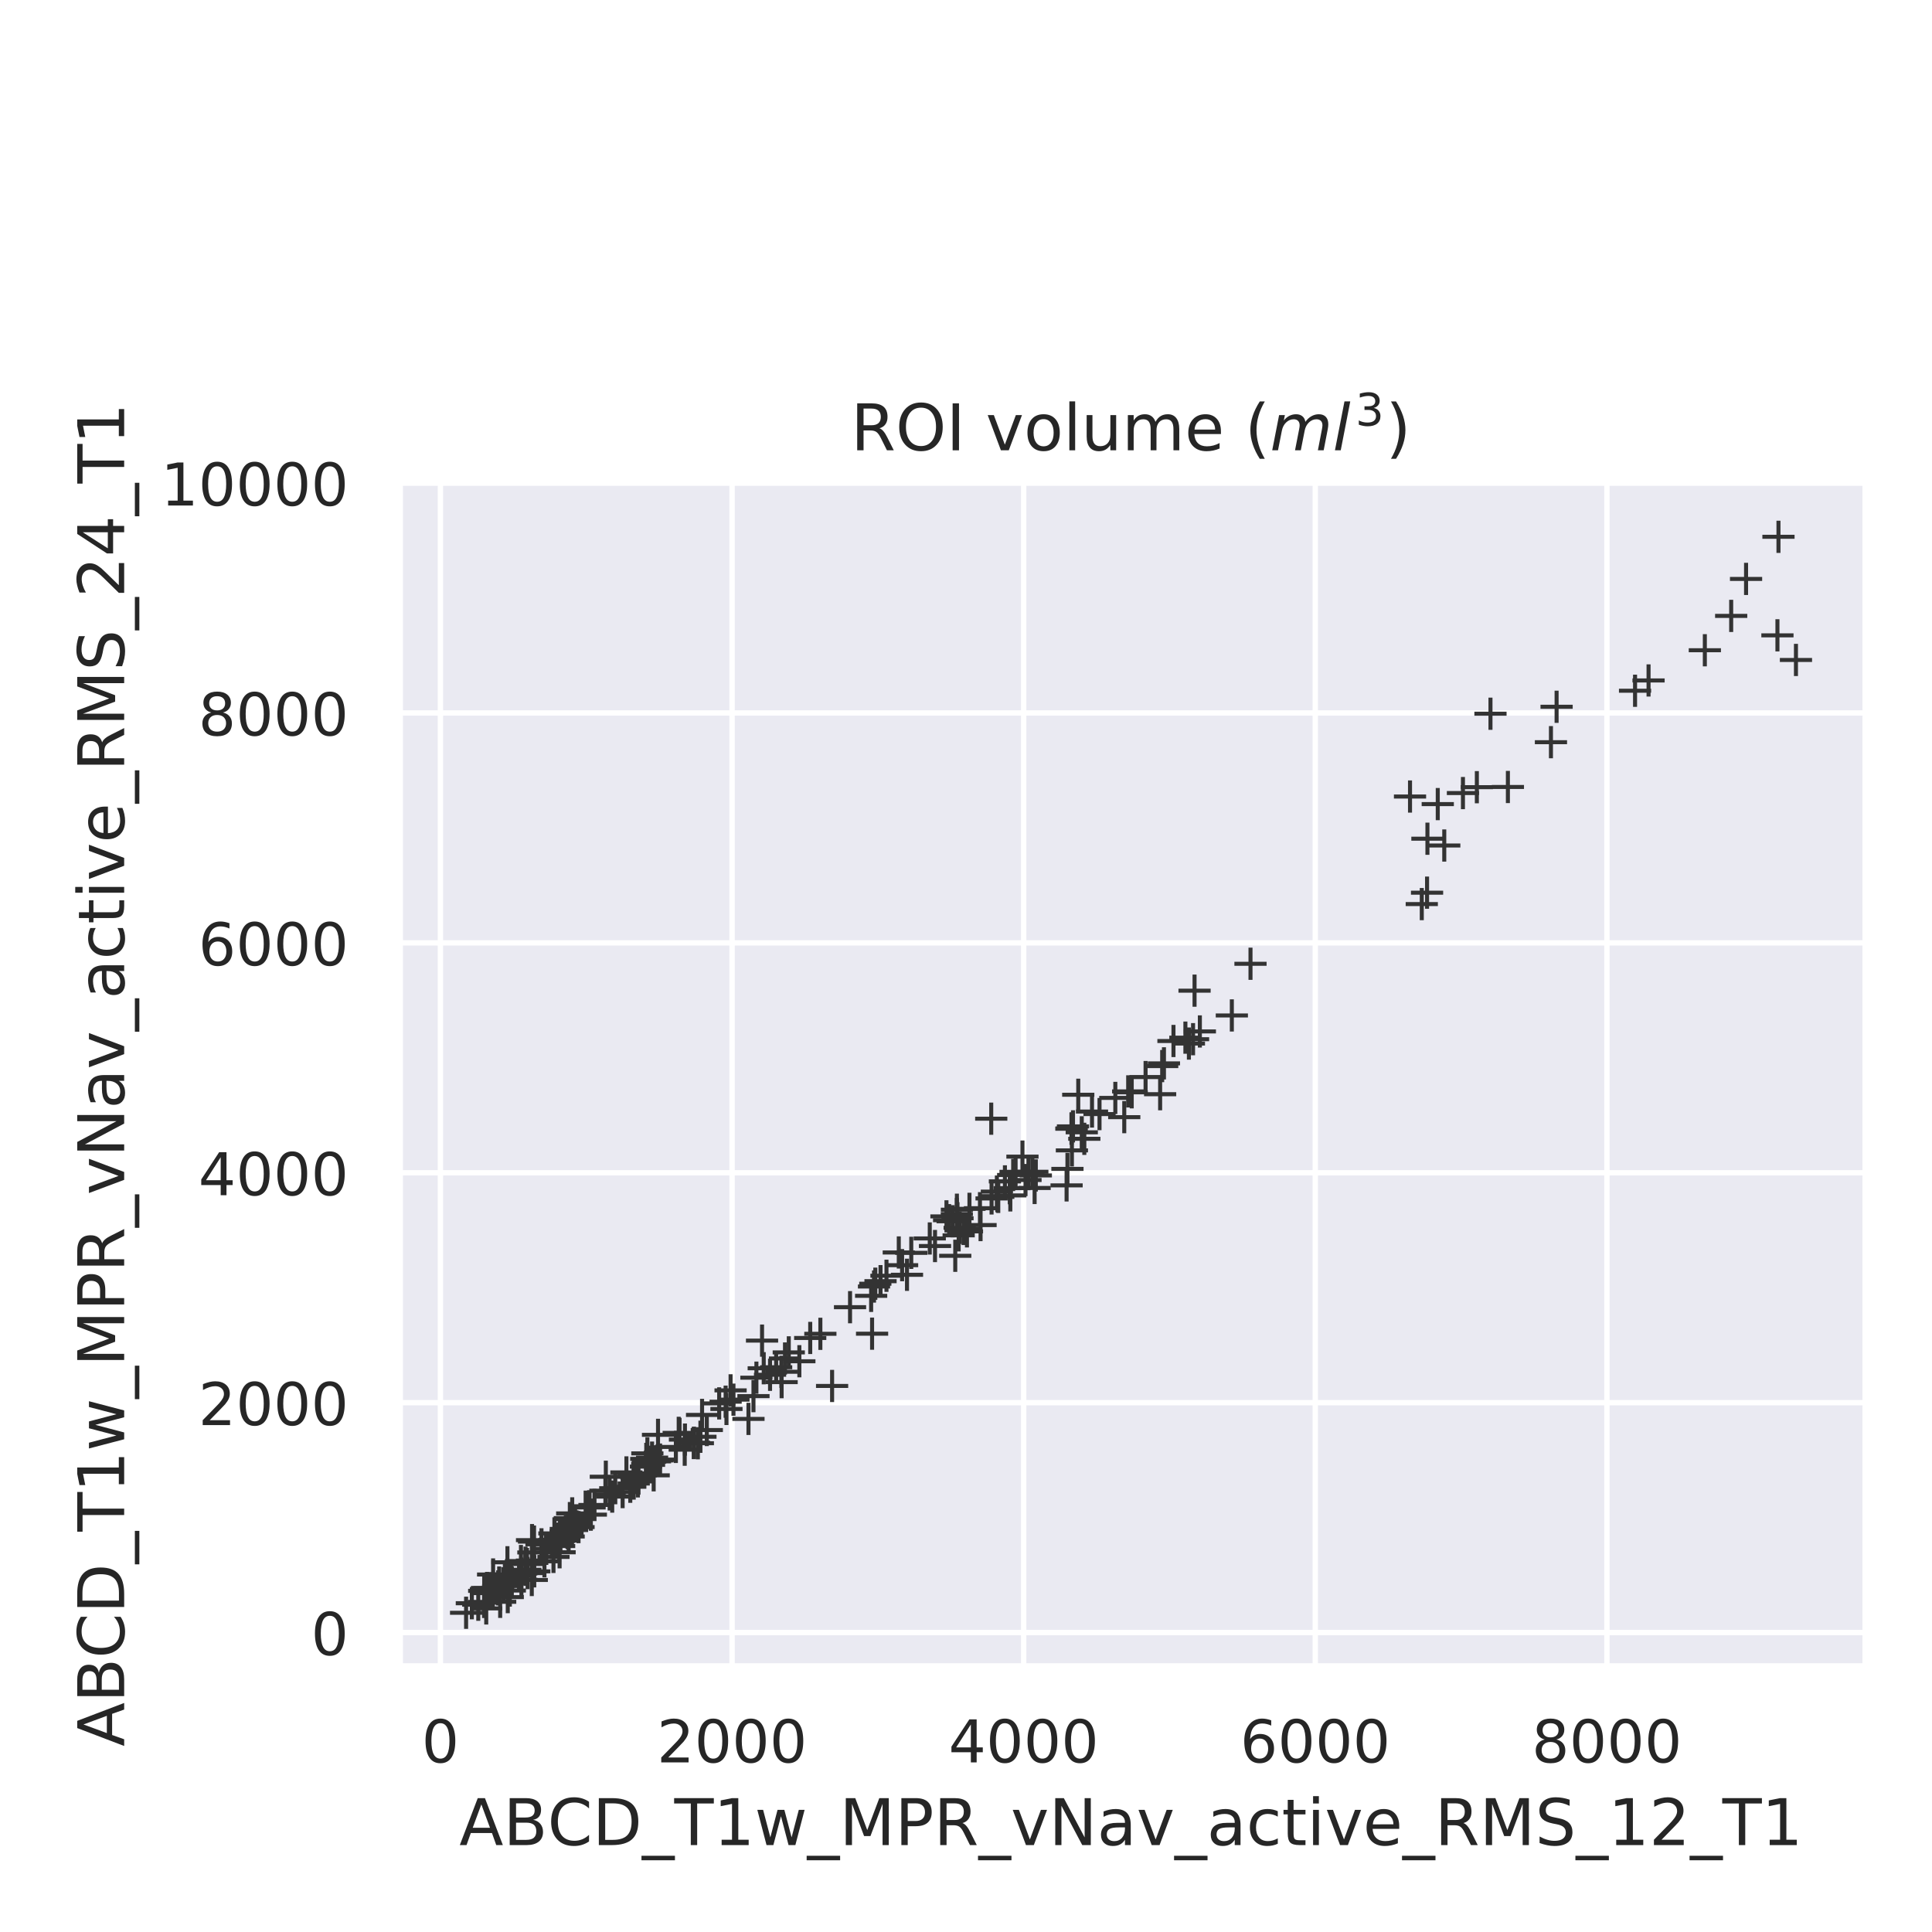 <?xml version="1.0" encoding="utf-8" standalone="no"?>
<!DOCTYPE svg PUBLIC "-//W3C//DTD SVG 1.1//EN"
  "http://www.w3.org/Graphics/SVG/1.1/DTD/svg11.dtd">
<!-- Created with matplotlib (https://matplotlib.org/) -->
<svg height="360pt" version="1.1" viewBox="0 0 360 360" width="360pt" xmlns="http://www.w3.org/2000/svg" xmlns:xlink="http://www.w3.org/1999/xlink">
 <defs>
  <style type="text/css">
*{stroke-linecap:butt;stroke-linejoin:round;}
  </style>
 </defs>
 <g id="figure_1">
  <g id="patch_1">
   <path d="M 0 360 
L 360 360 
L 360 0 
L 0 0 
z
" style="fill:#ffffff;"/>
  </g>
  <g id="axes_1">
   <g id="patch_2">
    <path d="M 74.46 310.54 
L 347.04 310.54 
L 347.04 90 
L 74.46 90 
z
" style="fill:#eaeaf2;"/>
   </g>
   <g id="matplotlib.axis_1">
    <g id="xtick_1">
     <g id="line2d_1">
      <path clip-path="url(#p8a9726f092)" d="M 82.069 310.54 
L 82.069 90 
" style="fill:none;stroke:#ffffff;stroke-linecap:round;"/>
     </g>
     <g id="text_1">
      <!-- 0 -->
      <defs>
       <path d="M 31.781 66.406 
Q 24.172 66.406 20.328 58.906 
Q 16.5 51.422 16.5 36.375 
Q 16.5 21.391 20.328 13.891 
Q 24.172 6.391 31.781 6.391 
Q 39.453 6.391 43.281 13.891 
Q 47.125 21.391 47.125 36.375 
Q 47.125 51.422 43.281 58.906 
Q 39.453 66.406 31.781 66.406 
z
M 31.781 74.219 
Q 44.047 74.219 50.516 64.516 
Q 56.984 54.828 56.984 36.375 
Q 56.984 17.969 50.516 8.266 
Q 44.047 -1.422 31.781 -1.422 
Q 19.531 -1.422 13.062 8.266 
Q 6.594 17.969 6.594 36.375 
Q 6.594 54.828 13.062 64.516 
Q 19.531 74.219 31.781 74.219 
z
" id="DejaVuSans-48"/>
      </defs>
      <g style="fill:#262626;" transform="translate(78.569 328.398)scale(0.11 -0.11)">
       <use xlink:href="#DejaVuSans-48"/>
      </g>
     </g>
    </g>
    <g id="xtick_2">
     <g id="line2d_2">
      <path clip-path="url(#p8a9726f092)" d="M 136.407 310.54 
L 136.407 90 
" style="fill:none;stroke:#ffffff;stroke-linecap:round;"/>
     </g>
     <g id="text_2">
      <!-- 2000 -->
      <defs>
       <path d="M 19.188 8.297 
L 53.609 8.297 
L 53.609 0 
L 7.328 0 
L 7.328 8.297 
Q 12.938 14.109 22.625 23.891 
Q 32.328 33.688 34.812 36.531 
Q 39.547 41.844 41.422 45.531 
Q 43.312 49.219 43.312 52.781 
Q 43.312 58.594 39.234 62.25 
Q 35.156 65.922 28.609 65.922 
Q 23.969 65.922 18.812 64.312 
Q 13.672 62.703 7.812 59.422 
L 7.812 69.391 
Q 13.766 71.781 18.938 73 
Q 24.125 74.219 28.422 74.219 
Q 39.75 74.219 46.484 68.547 
Q 53.219 62.891 53.219 53.422 
Q 53.219 48.922 51.531 44.891 
Q 49.859 40.875 45.406 35.406 
Q 44.188 33.984 37.641 27.219 
Q 31.109 20.453 19.188 8.297 
z
" id="DejaVuSans-50"/>
      </defs>
      <g style="fill:#262626;" transform="translate(122.409 328.398)scale(0.11 -0.11)">
       <use xlink:href="#DejaVuSans-50"/>
       <use x="63.623" xlink:href="#DejaVuSans-48"/>
       <use x="127.246" xlink:href="#DejaVuSans-48"/>
       <use x="190.869" xlink:href="#DejaVuSans-48"/>
      </g>
     </g>
    </g>
    <g id="xtick_3">
     <g id="line2d_3">
      <path clip-path="url(#p8a9726f092)" d="M 190.745 310.54 
L 190.745 90 
" style="fill:none;stroke:#ffffff;stroke-linecap:round;"/>
     </g>
     <g id="text_3">
      <!-- 4000 -->
      <defs>
       <path d="M 37.797 64.312 
L 12.891 25.391 
L 37.797 25.391 
z
M 35.203 72.906 
L 47.609 72.906 
L 47.609 25.391 
L 58.016 25.391 
L 58.016 17.188 
L 47.609 17.188 
L 47.609 0 
L 37.797 0 
L 37.797 17.188 
L 4.891 17.188 
L 4.891 26.703 
z
" id="DejaVuSans-52"/>
      </defs>
      <g style="fill:#262626;" transform="translate(176.748 328.398)scale(0.11 -0.11)">
       <use xlink:href="#DejaVuSans-52"/>
       <use x="63.623" xlink:href="#DejaVuSans-48"/>
       <use x="127.246" xlink:href="#DejaVuSans-48"/>
       <use x="190.869" xlink:href="#DejaVuSans-48"/>
      </g>
     </g>
    </g>
    <g id="xtick_4">
     <g id="line2d_4">
      <path clip-path="url(#p8a9726f092)" d="M 245.084 310.54 
L 245.084 90 
" style="fill:none;stroke:#ffffff;stroke-linecap:round;"/>
     </g>
     <g id="text_4">
      <!-- 6000 -->
      <defs>
       <path d="M 33.016 40.375 
Q 26.375 40.375 22.484 35.828 
Q 18.609 31.297 18.609 23.391 
Q 18.609 15.531 22.484 10.953 
Q 26.375 6.391 33.016 6.391 
Q 39.656 6.391 43.531 10.953 
Q 47.406 15.531 47.406 23.391 
Q 47.406 31.297 43.531 35.828 
Q 39.656 40.375 33.016 40.375 
z
M 52.594 71.297 
L 52.594 62.312 
Q 48.875 64.062 45.094 64.984 
Q 41.312 65.922 37.594 65.922 
Q 27.828 65.922 22.672 59.328 
Q 17.531 52.734 16.797 39.406 
Q 19.672 43.656 24.016 45.922 
Q 28.375 48.188 33.594 48.188 
Q 44.578 48.188 50.953 41.516 
Q 57.328 34.859 57.328 23.391 
Q 57.328 12.156 50.688 5.359 
Q 44.047 -1.422 33.016 -1.422 
Q 20.359 -1.422 13.672 8.266 
Q 6.984 17.969 6.984 36.375 
Q 6.984 53.656 15.188 63.938 
Q 23.391 74.219 37.203 74.219 
Q 40.922 74.219 44.703 73.484 
Q 48.484 72.75 52.594 71.297 
z
" id="DejaVuSans-54"/>
      </defs>
      <g style="fill:#262626;" transform="translate(231.086 328.398)scale(0.11 -0.11)">
       <use xlink:href="#DejaVuSans-54"/>
       <use x="63.623" xlink:href="#DejaVuSans-48"/>
       <use x="127.246" xlink:href="#DejaVuSans-48"/>
       <use x="190.869" xlink:href="#DejaVuSans-48"/>
      </g>
     </g>
    </g>
    <g id="xtick_5">
     <g id="line2d_5">
      <path clip-path="url(#p8a9726f092)" d="M 299.422 310.54 
L 299.422 90 
" style="fill:none;stroke:#ffffff;stroke-linecap:round;"/>
     </g>
     <g id="text_5">
      <!-- 8000 -->
      <defs>
       <path d="M 31.781 34.625 
Q 24.75 34.625 20.719 30.859 
Q 16.703 27.094 16.703 20.516 
Q 16.703 13.922 20.719 10.156 
Q 24.75 6.391 31.781 6.391 
Q 38.812 6.391 42.859 10.172 
Q 46.922 13.969 46.922 20.516 
Q 46.922 27.094 42.891 30.859 
Q 38.875 34.625 31.781 34.625 
z
M 21.922 38.812 
Q 15.578 40.375 12.031 44.719 
Q 8.5 49.078 8.5 55.328 
Q 8.5 64.062 14.719 69.141 
Q 20.953 74.219 31.781 74.219 
Q 42.672 74.219 48.875 69.141 
Q 55.078 64.062 55.078 55.328 
Q 55.078 49.078 51.531 44.719 
Q 48 40.375 41.703 38.812 
Q 48.828 37.156 52.797 32.312 
Q 56.781 27.484 56.781 20.516 
Q 56.781 9.906 50.312 4.234 
Q 43.844 -1.422 31.781 -1.422 
Q 19.734 -1.422 13.25 4.234 
Q 6.781 9.906 6.781 20.516 
Q 6.781 27.484 10.781 32.312 
Q 14.797 37.156 21.922 38.812 
z
M 18.312 54.391 
Q 18.312 48.734 21.844 45.562 
Q 25.391 42.391 31.781 42.391 
Q 38.141 42.391 41.719 45.562 
Q 45.312 48.734 45.312 54.391 
Q 45.312 60.062 41.719 63.234 
Q 38.141 66.406 31.781 66.406 
Q 25.391 66.406 21.844 63.234 
Q 18.312 60.062 18.312 54.391 
z
" id="DejaVuSans-56"/>
      </defs>
      <g style="fill:#262626;" transform="translate(285.425 328.398)scale(0.11 -0.11)">
       <use xlink:href="#DejaVuSans-56"/>
       <use x="63.623" xlink:href="#DejaVuSans-48"/>
       <use x="127.246" xlink:href="#DejaVuSans-48"/>
       <use x="190.869" xlink:href="#DejaVuSans-48"/>
      </g>
     </g>
    </g>
    <g id="text_6">
     <!-- ABCD_T1w_MPR_vNav_active_RMS_12_T1 -->
     <defs>
      <path d="M 34.188 63.188 
L 20.797 26.906 
L 47.609 26.906 
z
M 28.609 72.906 
L 39.797 72.906 
L 67.578 0 
L 57.328 0 
L 50.688 18.703 
L 17.828 18.703 
L 11.188 0 
L 0.781 0 
z
" id="DejaVuSans-65"/>
      <path d="M 19.672 34.812 
L 19.672 8.109 
L 35.5 8.109 
Q 43.453 8.109 47.281 11.406 
Q 51.125 14.703 51.125 21.484 
Q 51.125 28.328 47.281 31.562 
Q 43.453 34.812 35.5 34.812 
z
M 19.672 64.797 
L 19.672 42.828 
L 34.281 42.828 
Q 41.5 42.828 45.031 45.531 
Q 48.578 48.25 48.578 53.812 
Q 48.578 59.328 45.031 62.062 
Q 41.5 64.797 34.281 64.797 
z
M 9.812 72.906 
L 35.016 72.906 
Q 46.297 72.906 52.391 68.219 
Q 58.5 63.531 58.5 54.891 
Q 58.5 48.188 55.375 44.234 
Q 52.25 40.281 46.188 39.312 
Q 53.469 37.75 57.5 32.781 
Q 61.531 27.828 61.531 20.406 
Q 61.531 10.641 54.891 5.312 
Q 48.25 0 35.984 0 
L 9.812 0 
z
" id="DejaVuSans-66"/>
      <path d="M 64.406 67.281 
L 64.406 56.891 
Q 59.422 61.531 53.781 63.812 
Q 48.141 66.109 41.797 66.109 
Q 29.297 66.109 22.656 58.469 
Q 16.016 50.828 16.016 36.375 
Q 16.016 21.969 22.656 14.328 
Q 29.297 6.688 41.797 6.688 
Q 48.141 6.688 53.781 8.984 
Q 59.422 11.281 64.406 15.922 
L 64.406 5.609 
Q 59.234 2.094 53.438 0.328 
Q 47.656 -1.422 41.219 -1.422 
Q 24.656 -1.422 15.125 8.703 
Q 5.609 18.844 5.609 36.375 
Q 5.609 53.953 15.125 64.078 
Q 24.656 74.219 41.219 74.219 
Q 47.75 74.219 53.531 72.484 
Q 59.328 70.75 64.406 67.281 
z
" id="DejaVuSans-67"/>
      <path d="M 19.672 64.797 
L 19.672 8.109 
L 31.594 8.109 
Q 46.688 8.109 53.688 14.938 
Q 60.688 21.781 60.688 36.531 
Q 60.688 51.172 53.688 57.984 
Q 46.688 64.797 31.594 64.797 
z
M 9.812 72.906 
L 30.078 72.906 
Q 51.266 72.906 61.172 64.094 
Q 71.094 55.281 71.094 36.531 
Q 71.094 17.672 61.125 8.828 
Q 51.172 0 30.078 0 
L 9.812 0 
z
" id="DejaVuSans-68"/>
      <path d="M 50.984 -16.609 
L 50.984 -23.578 
L -0.984 -23.578 
L -0.984 -16.609 
z
" id="DejaVuSans-95"/>
      <path d="M -0.297 72.906 
L 61.375 72.906 
L 61.375 64.594 
L 35.5 64.594 
L 35.5 0 
L 25.594 0 
L 25.594 64.594 
L -0.297 64.594 
z
" id="DejaVuSans-84"/>
      <path d="M 12.406 8.297 
L 28.516 8.297 
L 28.516 63.922 
L 10.984 60.406 
L 10.984 69.391 
L 28.422 72.906 
L 38.281 72.906 
L 38.281 8.297 
L 54.391 8.297 
L 54.391 0 
L 12.406 0 
z
" id="DejaVuSans-49"/>
      <path d="M 4.203 54.688 
L 13.188 54.688 
L 24.422 12.016 
L 35.594 54.688 
L 46.188 54.688 
L 57.422 12.016 
L 68.609 54.688 
L 77.594 54.688 
L 63.281 0 
L 52.688 0 
L 40.922 44.828 
L 29.109 0 
L 18.5 0 
z
" id="DejaVuSans-119"/>
      <path d="M 9.812 72.906 
L 24.516 72.906 
L 43.109 23.297 
L 61.812 72.906 
L 76.516 72.906 
L 76.516 0 
L 66.891 0 
L 66.891 64.016 
L 48.094 14.016 
L 38.188 14.016 
L 19.391 64.016 
L 19.391 0 
L 9.812 0 
z
" id="DejaVuSans-77"/>
      <path d="M 19.672 64.797 
L 19.672 37.406 
L 32.078 37.406 
Q 38.969 37.406 42.719 40.969 
Q 46.484 44.531 46.484 51.125 
Q 46.484 57.672 42.719 61.234 
Q 38.969 64.797 32.078 64.797 
z
M 9.812 72.906 
L 32.078 72.906 
Q 44.344 72.906 50.609 67.359 
Q 56.891 61.812 56.891 51.125 
Q 56.891 40.328 50.609 34.812 
Q 44.344 29.297 32.078 29.297 
L 19.672 29.297 
L 19.672 0 
L 9.812 0 
z
" id="DejaVuSans-80"/>
      <path d="M 44.391 34.188 
Q 47.562 33.109 50.562 29.594 
Q 53.562 26.078 56.594 19.922 
L 66.609 0 
L 56 0 
L 46.688 18.703 
Q 43.062 26.031 39.672 28.422 
Q 36.281 30.812 30.422 30.812 
L 19.672 30.812 
L 19.672 0 
L 9.812 0 
L 9.812 72.906 
L 32.078 72.906 
Q 44.578 72.906 50.734 67.672 
Q 56.891 62.453 56.891 51.906 
Q 56.891 45.016 53.688 40.469 
Q 50.484 35.938 44.391 34.188 
z
M 19.672 64.797 
L 19.672 38.922 
L 32.078 38.922 
Q 39.203 38.922 42.844 42.219 
Q 46.484 45.516 46.484 51.906 
Q 46.484 58.297 42.844 61.547 
Q 39.203 64.797 32.078 64.797 
z
" id="DejaVuSans-82"/>
      <path d="M 2.984 54.688 
L 12.5 54.688 
L 29.594 8.797 
L 46.688 54.688 
L 56.203 54.688 
L 35.688 0 
L 23.484 0 
z
" id="DejaVuSans-118"/>
      <path d="M 9.812 72.906 
L 23.094 72.906 
L 55.422 11.922 
L 55.422 72.906 
L 64.984 72.906 
L 64.984 0 
L 51.703 0 
L 19.391 60.984 
L 19.391 0 
L 9.812 0 
z
" id="DejaVuSans-78"/>
      <path d="M 34.281 27.484 
Q 23.391 27.484 19.188 25 
Q 14.984 22.516 14.984 16.5 
Q 14.984 11.719 18.141 8.906 
Q 21.297 6.109 26.703 6.109 
Q 34.188 6.109 38.703 11.406 
Q 43.219 16.703 43.219 25.484 
L 43.219 27.484 
z
M 52.203 31.203 
L 52.203 0 
L 43.219 0 
L 43.219 8.297 
Q 40.141 3.328 35.547 0.953 
Q 30.953 -1.422 24.312 -1.422 
Q 15.922 -1.422 10.953 3.297 
Q 6 8.016 6 15.922 
Q 6 25.141 12.172 29.828 
Q 18.359 34.516 30.609 34.516 
L 43.219 34.516 
L 43.219 35.406 
Q 43.219 41.609 39.141 45 
Q 35.062 48.391 27.688 48.391 
Q 23 48.391 18.547 47.266 
Q 14.109 46.141 10.016 43.891 
L 10.016 52.203 
Q 14.938 54.109 19.578 55.047 
Q 24.219 56 28.609 56 
Q 40.484 56 46.344 49.844 
Q 52.203 43.703 52.203 31.203 
z
" id="DejaVuSans-97"/>
      <path d="M 48.781 52.594 
L 48.781 44.188 
Q 44.969 46.297 41.141 47.344 
Q 37.312 48.391 33.406 48.391 
Q 24.656 48.391 19.812 42.844 
Q 14.984 37.312 14.984 27.297 
Q 14.984 17.281 19.812 11.734 
Q 24.656 6.203 33.406 6.203 
Q 37.312 6.203 41.141 7.25 
Q 44.969 8.297 48.781 10.406 
L 48.781 2.094 
Q 45.016 0.344 40.984 -0.531 
Q 36.969 -1.422 32.422 -1.422 
Q 20.062 -1.422 12.781 6.344 
Q 5.516 14.109 5.516 27.297 
Q 5.516 40.672 12.859 48.328 
Q 20.219 56 33.016 56 
Q 37.156 56 41.109 55.141 
Q 45.062 54.297 48.781 52.594 
z
" id="DejaVuSans-99"/>
      <path d="M 18.312 70.219 
L 18.312 54.688 
L 36.812 54.688 
L 36.812 47.703 
L 18.312 47.703 
L 18.312 18.016 
Q 18.312 11.328 20.141 9.422 
Q 21.969 7.516 27.594 7.516 
L 36.812 7.516 
L 36.812 0 
L 27.594 0 
Q 17.188 0 13.234 3.875 
Q 9.281 7.766 9.281 18.016 
L 9.281 47.703 
L 2.688 47.703 
L 2.688 54.688 
L 9.281 54.688 
L 9.281 70.219 
z
" id="DejaVuSans-116"/>
      <path d="M 9.422 54.688 
L 18.406 54.688 
L 18.406 0 
L 9.422 0 
z
M 9.422 75.984 
L 18.406 75.984 
L 18.406 64.594 
L 9.422 64.594 
z
" id="DejaVuSans-105"/>
      <path d="M 56.203 29.594 
L 56.203 25.203 
L 14.891 25.203 
Q 15.484 15.922 20.484 11.062 
Q 25.484 6.203 34.422 6.203 
Q 39.594 6.203 44.453 7.469 
Q 49.312 8.734 54.109 11.281 
L 54.109 2.781 
Q 49.266 0.734 44.188 -0.344 
Q 39.109 -1.422 33.891 -1.422 
Q 20.797 -1.422 13.156 6.188 
Q 5.516 13.812 5.516 26.812 
Q 5.516 40.234 12.766 48.109 
Q 20.016 56 32.328 56 
Q 43.359 56 49.781 48.891 
Q 56.203 41.797 56.203 29.594 
z
M 47.219 32.234 
Q 47.125 39.594 43.094 43.984 
Q 39.062 48.391 32.422 48.391 
Q 24.906 48.391 20.391 44.141 
Q 15.875 39.891 15.188 32.172 
z
" id="DejaVuSans-101"/>
      <path d="M 53.516 70.516 
L 53.516 60.891 
Q 47.906 63.578 42.922 64.891 
Q 37.938 66.219 33.297 66.219 
Q 25.25 66.219 20.875 63.094 
Q 16.5 59.969 16.5 54.203 
Q 16.5 49.359 19.406 46.891 
Q 22.312 44.438 30.422 42.922 
L 36.375 41.703 
Q 47.406 39.594 52.656 34.297 
Q 57.906 29 57.906 20.125 
Q 57.906 9.516 50.797 4.047 
Q 43.703 -1.422 29.984 -1.422 
Q 24.812 -1.422 18.969 -0.25 
Q 13.141 0.922 6.891 3.219 
L 6.891 13.375 
Q 12.891 10.016 18.656 8.297 
Q 24.422 6.594 29.984 6.594 
Q 38.422 6.594 43.016 9.906 
Q 47.609 13.234 47.609 19.391 
Q 47.609 24.75 44.312 27.781 
Q 41.016 30.812 33.5 32.328 
L 27.484 33.5 
Q 16.453 35.688 11.516 40.375 
Q 6.594 45.062 6.594 53.422 
Q 6.594 63.094 13.406 68.656 
Q 20.219 74.219 32.172 74.219 
Q 37.312 74.219 42.625 73.281 
Q 47.953 72.359 53.516 70.516 
z
" id="DejaVuSans-83"/>
     </defs>
     <g style="fill:#262626;" transform="translate(85.589 343.804)scale(0.12 -0.12)">
      <use xlink:href="#DejaVuSans-65"/>
      <use x="68.408" xlink:href="#DejaVuSans-66"/>
      <use x="136.996" xlink:href="#DejaVuSans-67"/>
      <use x="206.82" xlink:href="#DejaVuSans-68"/>
      <use x="283.822" xlink:href="#DejaVuSans-95"/>
      <use x="333.822" xlink:href="#DejaVuSans-84"/>
      <use x="394.906" xlink:href="#DejaVuSans-49"/>
      <use x="458.529" xlink:href="#DejaVuSans-119"/>
      <use x="540.316" xlink:href="#DejaVuSans-95"/>
      <use x="590.316" xlink:href="#DejaVuSans-77"/>
      <use x="676.596" xlink:href="#DejaVuSans-80"/>
      <use x="736.898" xlink:href="#DejaVuSans-82"/>
      <use x="806.381" xlink:href="#DejaVuSans-95"/>
      <use x="856.381" xlink:href="#DejaVuSans-118"/>
      <use x="915.561" xlink:href="#DejaVuSans-78"/>
      <use x="990.365" xlink:href="#DejaVuSans-97"/>
      <use x="1051.645" xlink:href="#DejaVuSans-118"/>
      <use x="1110.824" xlink:href="#DejaVuSans-95"/>
      <use x="1160.824" xlink:href="#DejaVuSans-97"/>
      <use x="1222.104" xlink:href="#DejaVuSans-99"/>
      <use x="1277.084" xlink:href="#DejaVuSans-116"/>
      <use x="1316.293" xlink:href="#DejaVuSans-105"/>
      <use x="1344.076" xlink:href="#DejaVuSans-118"/>
      <use x="1403.256" xlink:href="#DejaVuSans-101"/>
      <use x="1464.779" xlink:href="#DejaVuSans-95"/>
      <use x="1514.779" xlink:href="#DejaVuSans-82"/>
      <use x="1584.262" xlink:href="#DejaVuSans-77"/>
      <use x="1670.541" xlink:href="#DejaVuSans-83"/>
      <use x="1734.018" xlink:href="#DejaVuSans-95"/>
      <use x="1784.018" xlink:href="#DejaVuSans-49"/>
      <use x="1847.641" xlink:href="#DejaVuSans-50"/>
      <use x="1911.264" xlink:href="#DejaVuSans-95"/>
      <use x="1961.264" xlink:href="#DejaVuSans-84"/>
      <use x="2022.348" xlink:href="#DejaVuSans-49"/>
     </g>
    </g>
   </g>
   <g id="matplotlib.axis_2">
    <g id="ytick_1">
     <g id="line2d_6">
      <path clip-path="url(#p8a9726f092)" d="M 74.46 304.206 
L 347.04 304.206 
" style="fill:none;stroke:#ffffff;stroke-linecap:round;"/>
     </g>
     <g id="text_7">
      <!-- 0 -->
      <g style="fill:#262626;" transform="translate(57.961 308.385)scale(0.11 -0.11)">
       <use xlink:href="#DejaVuSans-48"/>
      </g>
     </g>
    </g>
    <g id="ytick_2">
     <g id="line2d_7">
      <path clip-path="url(#p8a9726f092)" d="M 74.46 261.368 
L 347.04 261.368 
" style="fill:none;stroke:#ffffff;stroke-linecap:round;"/>
     </g>
     <g id="text_8">
      <!-- 2000 -->
      <g style="fill:#262626;" transform="translate(36.965 265.547)scale(0.11 -0.11)">
       <use xlink:href="#DejaVuSans-50"/>
       <use x="63.623" xlink:href="#DejaVuSans-48"/>
       <use x="127.246" xlink:href="#DejaVuSans-48"/>
       <use x="190.869" xlink:href="#DejaVuSans-48"/>
      </g>
     </g>
    </g>
    <g id="ytick_3">
     <g id="line2d_8">
      <path clip-path="url(#p8a9726f092)" d="M 74.46 218.531 
L 347.04 218.531 
" style="fill:none;stroke:#ffffff;stroke-linecap:round;"/>
     </g>
     <g id="text_9">
      <!-- 4000 -->
      <g style="fill:#262626;" transform="translate(36.965 222.71)scale(0.11 -0.11)">
       <use xlink:href="#DejaVuSans-52"/>
       <use x="63.623" xlink:href="#DejaVuSans-48"/>
       <use x="127.246" xlink:href="#DejaVuSans-48"/>
       <use x="190.869" xlink:href="#DejaVuSans-48"/>
      </g>
     </g>
    </g>
    <g id="ytick_4">
     <g id="line2d_9">
      <path clip-path="url(#p8a9726f092)" d="M 74.46 175.693 
L 347.04 175.693 
" style="fill:none;stroke:#ffffff;stroke-linecap:round;"/>
     </g>
     <g id="text_10">
      <!-- 6000 -->
      <g style="fill:#262626;" transform="translate(36.965 179.872)scale(0.11 -0.11)">
       <use xlink:href="#DejaVuSans-54"/>
       <use x="63.623" xlink:href="#DejaVuSans-48"/>
       <use x="127.246" xlink:href="#DejaVuSans-48"/>
       <use x="190.869" xlink:href="#DejaVuSans-48"/>
      </g>
     </g>
    </g>
    <g id="ytick_5">
     <g id="line2d_10">
      <path clip-path="url(#p8a9726f092)" d="M 74.46 132.855 
L 347.04 132.855 
" style="fill:none;stroke:#ffffff;stroke-linecap:round;"/>
     </g>
     <g id="text_11">
      <!-- 8000 -->
      <g style="fill:#262626;" transform="translate(36.965 137.035)scale(0.11 -0.11)">
       <use xlink:href="#DejaVuSans-56"/>
       <use x="63.623" xlink:href="#DejaVuSans-48"/>
       <use x="127.246" xlink:href="#DejaVuSans-48"/>
       <use x="190.869" xlink:href="#DejaVuSans-48"/>
      </g>
     </g>
    </g>
    <g id="ytick_6">
     <g id="line2d_11">
      <path clip-path="url(#p8a9726f092)" d="M 74.46 90.018 
L 347.04 90.018 
" style="fill:none;stroke:#ffffff;stroke-linecap:round;"/>
     </g>
     <g id="text_12">
      <!-- 10000 -->
      <g style="fill:#262626;" transform="translate(29.966 94.197)scale(0.11 -0.11)">
       <use xlink:href="#DejaVuSans-49"/>
       <use x="63.623" xlink:href="#DejaVuSans-48"/>
       <use x="127.246" xlink:href="#DejaVuSans-48"/>
       <use x="190.869" xlink:href="#DejaVuSans-48"/>
       <use x="254.492" xlink:href="#DejaVuSans-48"/>
      </g>
     </g>
    </g>
    <g id="text_13">
     <!-- ABCD_T1w_MPR_vNav_active_RMS_24_T1 -->
     <g style="fill:#262626;" transform="translate(23.137 325.431)rotate(-90)scale(0.12 -0.12)">
      <use xlink:href="#DejaVuSans-65"/>
      <use x="68.408" xlink:href="#DejaVuSans-66"/>
      <use x="136.996" xlink:href="#DejaVuSans-67"/>
      <use x="206.82" xlink:href="#DejaVuSans-68"/>
      <use x="283.822" xlink:href="#DejaVuSans-95"/>
      <use x="333.822" xlink:href="#DejaVuSans-84"/>
      <use x="394.906" xlink:href="#DejaVuSans-49"/>
      <use x="458.529" xlink:href="#DejaVuSans-119"/>
      <use x="540.316" xlink:href="#DejaVuSans-95"/>
      <use x="590.316" xlink:href="#DejaVuSans-77"/>
      <use x="676.596" xlink:href="#DejaVuSans-80"/>
      <use x="736.898" xlink:href="#DejaVuSans-82"/>
      <use x="806.381" xlink:href="#DejaVuSans-95"/>
      <use x="856.381" xlink:href="#DejaVuSans-118"/>
      <use x="915.561" xlink:href="#DejaVuSans-78"/>
      <use x="990.365" xlink:href="#DejaVuSans-97"/>
      <use x="1051.645" xlink:href="#DejaVuSans-118"/>
      <use x="1110.824" xlink:href="#DejaVuSans-95"/>
      <use x="1160.824" xlink:href="#DejaVuSans-97"/>
      <use x="1222.104" xlink:href="#DejaVuSans-99"/>
      <use x="1277.084" xlink:href="#DejaVuSans-116"/>
      <use x="1316.293" xlink:href="#DejaVuSans-105"/>
      <use x="1344.076" xlink:href="#DejaVuSans-118"/>
      <use x="1403.256" xlink:href="#DejaVuSans-101"/>
      <use x="1464.779" xlink:href="#DejaVuSans-95"/>
      <use x="1514.779" xlink:href="#DejaVuSans-82"/>
      <use x="1584.262" xlink:href="#DejaVuSans-77"/>
      <use x="1670.541" xlink:href="#DejaVuSans-83"/>
      <use x="1734.018" xlink:href="#DejaVuSans-95"/>
      <use x="1784.018" xlink:href="#DejaVuSans-50"/>
      <use x="1847.641" xlink:href="#DejaVuSans-52"/>
      <use x="1911.264" xlink:href="#DejaVuSans-95"/>
      <use x="1961.264" xlink:href="#DejaVuSans-84"/>
      <use x="2022.348" xlink:href="#DejaVuSans-49"/>
     </g>
    </g>
   </g>
   <g id="PathCollection_1">
    <defs>
     <path d="M -3 0 
L 3 0 
M 0 3 
L 0 -3 
" id="m6d9247a6af" style="stroke:#333333;stroke-width:0.75;"/>
    </defs>
    <g clip-path="url(#p8a9726f092)">
     <use style="fill:#333333;stroke:#333333;stroke-width:0.75;" x="331.392" xlink:href="#m6d9247a6af" y="100.025"/>
     <use style="fill:#333333;stroke:#333333;stroke-width:0.75;" x="265.98" xlink:href="#m6d9247a6af" y="156.281"/>
     <use style="fill:#333333;stroke:#333333;stroke-width:0.75;" x="272.598" xlink:href="#m6d9247a6af" y="147.776"/>
     <use style="fill:#333333;stroke:#333333;stroke-width:0.75;" x="288.997" xlink:href="#m6d9247a6af" y="138.296"/>
     <use style="fill:#333333;stroke:#333333;stroke-width:0.75;" x="331.199" xlink:href="#m6d9247a6af" y="118.383"/>
     <use style="fill:#333333;stroke:#333333;stroke-width:0.75;" x="304.668" xlink:href="#m6d9247a6af" y="128.709"/>
     <use style="fill:#333333;stroke:#333333;stroke-width:0.75;" x="280.974" xlink:href="#m6d9247a6af" y="146.641"/>
     <use style="fill:#333333;stroke:#333333;stroke-width:0.75;" x="264.928" xlink:href="#m6d9247a6af" y="168.464"/>
     <use style="fill:#333333;stroke:#333333;stroke-width:0.75;" x="325.352" xlink:href="#m6d9247a6af" y="107.875"/>
     <use style="fill:#333333;stroke:#333333;stroke-width:0.75;" x="290.049" xlink:href="#m6d9247a6af" y="131.697"/>
     <use style="fill:#333333;stroke:#333333;stroke-width:0.75;" x="178.633" xlink:href="#m6d9247a6af" y="230.185"/>
     <use style="fill:#333333;stroke:#333333;stroke-width:0.75;" x="139.466" xlink:href="#m6d9247a6af" y="264.392"/>
     <use style="fill:#333333;stroke:#333333;stroke-width:0.75;" x="167.475" xlink:href="#m6d9247a6af" y="233.38"/>
     <use style="fill:#333333;stroke:#333333;stroke-width:0.75;" x="130.036" xlink:href="#m6d9247a6af" y="268.925"/>
     <use style="fill:#333333;stroke:#333333;stroke-width:0.75;" x="169.801" xlink:href="#m6d9247a6af" y="233.449"/>
     <use style="fill:#333333;stroke:#333333;stroke-width:0.75;" x="180.179" xlink:href="#m6d9247a6af" y="229.446"/>
     <use style="fill:#333333;stroke:#333333;stroke-width:0.75;" x="144.623" xlink:href="#m6d9247a6af" y="254.765"/>
     <use style="fill:#333333;stroke:#333333;stroke-width:0.75;" x="125.939" xlink:href="#m6d9247a6af" y="269.614"/>
     <use style="fill:#333333;stroke:#333333;stroke-width:0.75;" x="178.305" xlink:href="#m6d9247a6af" y="225.412"/>
     <use style="fill:#333333;stroke:#333333;stroke-width:0.75;" x="168.094" xlink:href="#m6d9247a6af" y="235.747"/>
     <use style="fill:#333333;stroke:#333333;stroke-width:0.75;" x="209.489" xlink:href="#m6d9247a6af" y="208.166"/>
     <use style="fill:#333333;stroke:#333333;stroke-width:0.75;" x="165.182" xlink:href="#m6d9247a6af" y="237.718"/>
     <use style="fill:#333333;stroke:#333333;stroke-width:0.75;" x="184.765" xlink:href="#m6d9247a6af" y="223.311"/>
     <use style="fill:#333333;stroke:#333333;stroke-width:0.75;" x="152.863" xlink:href="#m6d9247a6af" y="248.538"/>
     <use style="fill:#333333;stroke:#333333;stroke-width:0.75;" x="210.22" xlink:href="#m6d9247a6af" y="203.366"/>
     <use style="fill:#333333;stroke:#333333;stroke-width:0.75;" x="222.31" xlink:href="#m6d9247a6af" y="193.64"/>
     <use style="fill:#333333;stroke:#333333;stroke-width:0.75;" x="177.998" xlink:href="#m6d9247a6af" y="233.999"/>
     <use style="fill:#333333;stroke:#333333;stroke-width:0.75;" x="146.976" xlink:href="#m6d9247a6af" y="251.997"/>
     <use style="fill:#333333;stroke:#333333;stroke-width:0.75;" x="218.659" xlink:href="#m6d9247a6af" y="193.974"/>
     <use style="fill:#333333;stroke:#333333;stroke-width:0.75;" x="188.259" xlink:href="#m6d9247a6af" y="222.746"/>
     <use style="fill:#333333;stroke:#333333;stroke-width:0.75;" x="140.398" xlink:href="#m6d9247a6af" y="260.145"/>
     <use style="fill:#333333;stroke:#333333;stroke-width:0.75;" x="114.647" xlink:href="#m6d9247a6af" y="277.304"/>
     <use style="fill:#333333;stroke:#333333;stroke-width:0.75;" x="130.514" xlink:href="#m6d9247a6af" y="267.719"/>
     <use style="fill:#333333;stroke:#333333;stroke-width:0.75;" x="116.723" xlink:href="#m6d9247a6af" y="274.361"/>
     <use style="fill:#333333;stroke:#333333;stroke-width:0.75;" x="146.272" xlink:href="#m6d9247a6af" y="253.133"/>
     <use style="fill:#333333;stroke:#333333;stroke-width:0.75;" x="142.311" xlink:href="#m6d9247a6af" y="254.953"/>
     <use style="fill:#333333;stroke:#333333;stroke-width:0.75;" x="120.361" xlink:href="#m6d9247a6af" y="273.283"/>
     <use style="fill:#333333;stroke:#333333;stroke-width:0.75;" x="118.087" xlink:href="#m6d9247a6af" y="276.432"/>
     <use style="fill:#333333;stroke:#333333;stroke-width:0.75;" x="150.972" xlink:href="#m6d9247a6af" y="249.309"/>
     <use style="fill:#333333;stroke:#333333;stroke-width:0.75;" x="136.668" xlink:href="#m6d9247a6af" y="260.807"/>
     <use style="fill:#333333;stroke:#333333;stroke-width:0.75;" x="210.88" xlink:href="#m6d9247a6af" y="203.537"/>
     <use style="fill:#333333;stroke:#333333;stroke-width:0.75;" x="191.634" xlink:href="#m6d9247a6af" y="218.783"/>
     <use style="fill:#333333;stroke:#333333;stroke-width:0.75;" x="187.251" xlink:href="#m6d9247a6af" y="220.133"/>
     <use style="fill:#333333;stroke:#333333;stroke-width:0.75;" x="179.535" xlink:href="#m6d9247a6af" y="228.994"/>
     <use style="fill:#333333;stroke:#333333;stroke-width:0.75;" x="199.937" xlink:href="#m6d9247a6af" y="209.884"/>
     <use style="fill:#333333;stroke:#333333;stroke-width:0.75;" x="185.754" xlink:href="#m6d9247a6af" y="222.035"/>
     <use style="fill:#333333;stroke:#333333;stroke-width:0.75;" x="182.714" xlink:href="#m6d9247a6af" y="228.274"/>
     <use style="fill:#333333;stroke:#333333;stroke-width:0.75;" x="164.073" xlink:href="#m6d9247a6af" y="238.728"/>
     <use style="fill:#333333;stroke:#333333;stroke-width:0.75;" x="201.57" xlink:href="#m6d9247a6af" y="210.991"/>
     <use style="fill:#333333;stroke:#333333;stroke-width:0.75;" x="186.012" xlink:href="#m6d9247a6af" y="223.026"/>
     <use style="fill:#333333;stroke:#333333;stroke-width:0.75;" x="135.209" xlink:href="#m6d9247a6af" y="261.184"/>
     <use style="fill:#333333;stroke:#333333;stroke-width:0.75;" x="118.57" xlink:href="#m6d9247a6af" y="275.275"/>
     <use style="fill:#333333;stroke:#333333;stroke-width:0.75;" x="120.627" xlink:href="#m6d9247a6af" y="270.814"/>
     <use style="fill:#333333;stroke:#333333;stroke-width:0.75;" x="122.045" xlink:href="#m6d9247a6af" y="272.302"/>
     <use style="fill:#333333;stroke:#333333;stroke-width:0.75;" x="129.272" xlink:href="#m6d9247a6af" y="268.888"/>
     <use style="fill:#333333;stroke:#333333;stroke-width:0.75;" x="121.505" xlink:href="#m6d9247a6af" y="271.604"/>
     <use style="fill:#333333;stroke:#333333;stroke-width:0.75;" x="118.079" xlink:href="#m6d9247a6af" y="274.549"/>
     <use style="fill:#333333;stroke:#333333;stroke-width:0.75;" x="109.857" xlink:href="#m6d9247a6af" y="280.891"/>
     <use style="fill:#333333;stroke:#333333;stroke-width:0.75;" x="126.626" xlink:href="#m6d9247a6af" y="267.181"/>
     <use style="fill:#333333;stroke:#333333;stroke-width:0.75;" x="118.975" xlink:href="#m6d9247a6af" y="275.515"/>
     <use style="fill:#333333;stroke:#333333;stroke-width:0.75;" x="120.934" xlink:href="#m6d9247a6af" y="272.956"/>
     <use style="fill:#333333;stroke:#333333;stroke-width:0.75;" x="120.423" xlink:href="#m6d9247a6af" y="271.846"/>
     <use style="fill:#333333;stroke:#333333;stroke-width:0.75;" x="106.801" xlink:href="#m6d9247a6af" y="284.509"/>
     <use style="fill:#333333;stroke:#333333;stroke-width:0.75;" x="122.613" xlink:href="#m6d9247a6af" y="267.361"/>
     <use style="fill:#333333;stroke:#333333;stroke-width:0.75;" x="127.588" xlink:href="#m6d9247a6af" y="270.126"/>
     <use style="fill:#333333;stroke:#333333;stroke-width:0.75;" x="102.801" xlink:href="#m6d9247a6af" y="287.516"/>
     <use style="fill:#333333;stroke:#333333;stroke-width:0.75;" x="117.443" xlink:href="#m6d9247a6af" y="277.036"/>
     <use style="fill:#333333;stroke:#333333;stroke-width:0.75;" x="134.008" xlink:href="#m6d9247a6af" y="261.501"/>
     <use style="fill:#333333;stroke:#333333;stroke-width:0.75;" x="109.776" xlink:href="#m6d9247a6af" y="280.669"/>
     <use style="fill:#333333;stroke:#333333;stroke-width:0.75;" x="104.184" xlink:href="#m6d9247a6af" y="288.084"/>
     <use style="fill:#333333;stroke:#333333;stroke-width:0.75;" x="95.216" xlink:href="#m6d9247a6af" y="293.783"/>
     <use style="fill:#333333;stroke:#333333;stroke-width:0.75;" x="90.602" xlink:href="#m6d9247a6af" y="299.706"/>
     <use style="fill:#333333;stroke:#333333;stroke-width:0.75;" x="90.2" xlink:href="#m6d9247a6af" y="298.493"/>
     <use style="fill:#333333;stroke:#333333;stroke-width:0.75;" x="87.921" xlink:href="#m6d9247a6af" y="298.737"/>
     <use style="fill:#333333;stroke:#333333;stroke-width:0.75;" x="91.885" xlink:href="#m6d9247a6af" y="293.385"/>
     <use style="fill:#333333;stroke:#333333;stroke-width:0.75;" x="90.227" xlink:href="#m6d9247a6af" y="296.433"/>
     <use style="fill:#333333;stroke:#333333;stroke-width:0.75;" x="93.789" xlink:href="#m6d9247a6af" y="295.011"/>
     <use style="fill:#333333;stroke:#333333;stroke-width:0.75;" x="86.85" xlink:href="#m6d9247a6af" y="300.515"/>
     <use style="fill:#333333;stroke:#333333;stroke-width:0.75;" x="94.615" xlink:href="#m6d9247a6af" y="297.596"/>
     <use style="fill:#333333;stroke:#333333;stroke-width:0.75;" x="93.2" xlink:href="#m6d9247a6af" y="298.476"/>
     <use style="fill:#333333;stroke:#333333;stroke-width:0.75;" x="220.881" xlink:href="#m6d9247a6af" y="193.353"/>
     <use style="fill:#333333;stroke:#333333;stroke-width:0.75;" x="202.048" xlink:href="#m6d9247a6af" y="212.199"/>
     <use style="fill:#333333;stroke:#333333;stroke-width:0.75;" x="174.226" xlink:href="#m6d9247a6af" y="232.179"/>
     <use style="fill:#333333;stroke:#333333;stroke-width:0.75;" x="200.917" xlink:href="#m6d9247a6af" y="203.994"/>
     <use style="fill:#333333;stroke:#333333;stroke-width:0.75;" x="233.012" xlink:href="#m6d9247a6af" y="179.585"/>
     <use style="fill:#333333;stroke:#333333;stroke-width:0.75;" x="190.52" xlink:href="#m6d9247a6af" y="215.519"/>
     <use style="fill:#333333;stroke:#333333;stroke-width:0.75;" x="189.24" xlink:href="#m6d9247a6af" y="218.353"/>
     <use style="fill:#333333;stroke:#333333;stroke-width:0.75;" x="173.248" xlink:href="#m6d9247a6af" y="230.765"/>
     <use style="fill:#333333;stroke:#333333;stroke-width:0.75;" x="204.879" xlink:href="#m6d9247a6af" y="207.594"/>
     <use style="fill:#333333;stroke:#333333;stroke-width:0.75;" x="198.902" xlink:href="#m6d9247a6af" y="217.807"/>
     <use style="fill:#333333;stroke:#333333;stroke-width:0.75;" x="334.65" xlink:href="#m6d9247a6af" y="122.973"/>
     <use style="fill:#333333;stroke:#333333;stroke-width:0.75;" x="262.736" xlink:href="#m6d9247a6af" y="148.42"/>
     <use style="fill:#333333;stroke:#333333;stroke-width:0.75;" x="269.118" xlink:href="#m6d9247a6af" y="157.549"/>
     <use style="fill:#333333;stroke:#333333;stroke-width:0.75;" x="277.728" xlink:href="#m6d9247a6af" y="132.99"/>
     <use style="fill:#333333;stroke:#333333;stroke-width:0.75;" x="317.672" xlink:href="#m6d9247a6af" y="121.165"/>
     <use style="fill:#333333;stroke:#333333;stroke-width:0.75;" x="307.184" xlink:href="#m6d9247a6af" y="126.792"/>
     <use style="fill:#333333;stroke:#333333;stroke-width:0.75;" x="275.19" xlink:href="#m6d9247a6af" y="146.679"/>
     <use style="fill:#333333;stroke:#333333;stroke-width:0.75;" x="265.912" xlink:href="#m6d9247a6af" y="166.339"/>
     <use style="fill:#333333;stroke:#333333;stroke-width:0.75;" x="322.581" xlink:href="#m6d9247a6af" y="114.763"/>
     <use style="fill:#333333;stroke:#333333;stroke-width:0.75;" x="267.906" xlink:href="#m6d9247a6af" y="149.832"/>
     <use style="fill:#333333;stroke:#333333;stroke-width:0.75;" x="184.703" xlink:href="#m6d9247a6af" y="208.453"/>
     <use style="fill:#333333;stroke:#333333;stroke-width:0.75;" x="162.5" xlink:href="#m6d9247a6af" y="248.515"/>
     <use style="fill:#333333;stroke:#333333;stroke-width:0.75;" x="178.416" xlink:href="#m6d9247a6af" y="227.008"/>
     <use style="fill:#333333;stroke:#333333;stroke-width:0.75;" x="145.604" xlink:href="#m6d9247a6af" y="255.613"/>
     <use style="fill:#333333;stroke:#333333;stroke-width:0.75;" x="180.644" xlink:href="#m6d9247a6af" y="225.25"/>
     <use style="fill:#333333;stroke:#333333;stroke-width:0.75;" x="178.821" xlink:href="#m6d9247a6af" y="228.79"/>
     <use style="fill:#333333;stroke:#333333;stroke-width:0.75;" x="162.324" xlink:href="#m6d9247a6af" y="241.462"/>
     <use style="fill:#333333;stroke:#333333;stroke-width:0.75;" x="141.996" xlink:href="#m6d9247a6af" y="249.804"/>
     <use style="fill:#333333;stroke:#333333;stroke-width:0.75;" x="178.288" xlink:href="#m6d9247a6af" y="226.222"/>
     <use style="fill:#333333;stroke:#333333;stroke-width:0.75;" x="163.103" xlink:href="#m6d9247a6af" y="239.202"/>
     <use style="fill:#333333;stroke:#333333;stroke-width:0.75;" x="213.461" xlink:href="#m6d9247a6af" y="200.693"/>
     <use style="fill:#333333;stroke:#333333;stroke-width:0.75;" x="158.392" xlink:href="#m6d9247a6af" y="243.576"/>
     <use style="fill:#333333;stroke:#333333;stroke-width:0.75;" x="188.789" xlink:href="#m6d9247a6af" y="218.935"/>
     <use style="fill:#333333;stroke:#333333;stroke-width:0.75;" x="155.05" xlink:href="#m6d9247a6af" y="258.25"/>
     <use style="fill:#333333;stroke:#333333;stroke-width:0.75;" x="216.173" xlink:href="#m6d9247a6af" y="203.889"/>
     <use style="fill:#333333;stroke:#333333;stroke-width:0.75;" x="216.885" xlink:href="#m6d9247a6af" y="198.142"/>
     <use style="fill:#333333;stroke:#333333;stroke-width:0.75;" x="169.005" xlink:href="#m6d9247a6af" y="237.538"/>
     <use style="fill:#333333;stroke:#333333;stroke-width:0.75;" x="145.644" xlink:href="#m6d9247a6af" y="257.543"/>
     <use style="fill:#333333;stroke:#333333;stroke-width:0.75;" x="223.577" xlink:href="#m6d9247a6af" y="192.194"/>
     <use style="fill:#333333;stroke:#333333;stroke-width:0.75;" x="199.651" xlink:href="#m6d9247a6af" y="210.323"/>
     <use style="fill:#333333;stroke:#333333;stroke-width:0.75;" x="135.364" xlink:href="#m6d9247a6af" y="262.54"/>
     <use style="fill:#333333;stroke:#333333;stroke-width:0.75;" x="112.81" xlink:href="#m6d9247a6af" y="277.764"/>
     <use style="fill:#333333;stroke:#333333;stroke-width:0.75;" x="131.704" xlink:href="#m6d9247a6af" y="266.466"/>
     <use style="fill:#333333;stroke:#333333;stroke-width:0.75;" x="112.887" xlink:href="#m6d9247a6af" y="275.17"/>
     <use style="fill:#333333;stroke:#333333;stroke-width:0.75;" x="148.948" xlink:href="#m6d9247a6af" y="253.651"/>
     <use style="fill:#333333;stroke:#333333;stroke-width:0.75;" x="136.133" xlink:href="#m6d9247a6af" y="259.074"/>
     <use style="fill:#333333;stroke:#333333;stroke-width:0.75;" x="118.864" xlink:href="#m6d9247a6af" y="276.036"/>
     <use style="fill:#333333;stroke:#333333;stroke-width:0.75;" x="114.077" xlink:href="#m6d9247a6af" y="278.869"/>
     <use style="fill:#333333;stroke:#333333;stroke-width:0.75;" x="143.487" xlink:href="#m6d9247a6af" y="256.17"/>
     <use style="fill:#333333;stroke:#333333;stroke-width:0.75;" x="130.821" xlink:href="#m6d9247a6af" y="263.649"/>
     <use style="fill:#333333;stroke:#333333;stroke-width:0.75;" x="216.556" xlink:href="#m6d9247a6af" y="198.65"/>
     <use style="fill:#333333;stroke:#333333;stroke-width:0.75;" x="188.156" xlink:href="#m6d9247a6af" y="221.399"/>
     <use style="fill:#333333;stroke:#333333;stroke-width:0.75;" x="199.733" xlink:href="#m6d9247a6af" y="214.358"/>
     <use style="fill:#333333;stroke:#333333;stroke-width:0.75;" x="191.088" xlink:href="#m6d9247a6af" y="219.882"/>
     <use style="fill:#333333;stroke:#333333;stroke-width:0.75;" x="207.824" xlink:href="#m6d9247a6af" y="204.578"/>
     <use style="fill:#333333;stroke:#333333;stroke-width:0.75;" x="193.009" xlink:href="#m6d9247a6af" y="219.027"/>
     <use style="fill:#333333;stroke:#333333;stroke-width:0.75;" x="177.511" xlink:href="#m6d9247a6af" y="227.563"/>
     <use style="fill:#333333;stroke:#333333;stroke-width:0.75;" x="162.859" xlink:href="#m6d9247a6af" y="239.722"/>
     <use style="fill:#333333;stroke:#333333;stroke-width:0.75;" x="221.533" xlink:href="#m6d9247a6af" y="194.452"/>
     <use style="fill:#333333;stroke:#333333;stroke-width:0.75;" x="185.836" xlink:href="#m6d9247a6af" y="222.885"/>
     <use style="fill:#333333;stroke:#333333;stroke-width:0.75;" x="140.947" xlink:href="#m6d9247a6af" y="256.712"/>
     <use style="fill:#333333;stroke:#333333;stroke-width:0.75;" x="122.526" xlink:href="#m6d9247a6af" y="272.131"/>
     <use style="fill:#333333;stroke:#333333;stroke-width:0.75;" x="127.631" xlink:href="#m6d9247a6af" y="268.248"/>
     <use style="fill:#333333;stroke:#333333;stroke-width:0.75;" x="121.803" xlink:href="#m6d9247a6af" y="274.903"/>
     <use style="fill:#333333;stroke:#333333;stroke-width:0.75;" x="129.324" xlink:href="#m6d9247a6af" y="268.843"/>
     <use style="fill:#333333;stroke:#333333;stroke-width:0.75;" x="122.996" xlink:href="#m6d9247a6af" y="271.975"/>
     <use style="fill:#333333;stroke:#333333;stroke-width:0.75;" x="121.151" xlink:href="#m6d9247a6af" y="272.38"/>
     <use style="fill:#333333;stroke:#333333;stroke-width:0.75;" x="113.596" xlink:href="#m6d9247a6af" y="278.458"/>
     <use style="fill:#333333;stroke:#333333;stroke-width:0.75;" x="126.466" xlink:href="#m6d9247a6af" y="266.995"/>
     <use style="fill:#333333;stroke:#333333;stroke-width:0.75;" x="120.605" xlink:href="#m6d9247a6af" y="272.793"/>
     <use style="fill:#333333;stroke:#333333;stroke-width:0.75;" x="99.139" xlink:href="#m6d9247a6af" y="286.979"/>
     <use style="fill:#333333;stroke:#333333;stroke-width:0.75;" x="91.116" xlink:href="#m6d9247a6af" y="296.651"/>
     <use style="fill:#333333;stroke:#333333;stroke-width:0.75;" x="95.371" xlink:href="#m6d9247a6af" y="294.863"/>
     <use style="fill:#333333;stroke:#333333;stroke-width:0.75;" x="91.227" xlink:href="#m6d9247a6af" y="295.932"/>
     <use style="fill:#333333;stroke:#333333;stroke-width:0.75;" x="97.074" xlink:href="#m6d9247a6af" y="290.877"/>
     <use style="fill:#333333;stroke:#333333;stroke-width:0.75;" x="94.075" xlink:href="#m6d9247a6af" y="293.753"/>
     <use style="fill:#333333;stroke:#333333;stroke-width:0.75;" x="97.128" xlink:href="#m6d9247a6af" y="293.207"/>
     <use style="fill:#333333;stroke:#333333;stroke-width:0.75;" x="89.119" xlink:href="#m6d9247a6af" y="299.014"/>
     <use style="fill:#333333;stroke:#333333;stroke-width:0.75;" x="99.117" xlink:href="#m6d9247a6af" y="290.783"/>
     <use style="fill:#333333;stroke:#333333;stroke-width:0.75;" x="97.892" xlink:href="#m6d9247a6af" y="292.502"/>
     <use style="fill:#333333;stroke:#333333;stroke-width:0.75;" x="222.588" xlink:href="#m6d9247a6af" y="184.597"/>
     <use style="fill:#333333;stroke:#333333;stroke-width:0.75;" x="198.744" xlink:href="#m6d9247a6af" y="220.878"/>
     <use style="fill:#333333;stroke:#333333;stroke-width:0.75;" x="176.359" xlink:href="#m6d9247a6af" y="226.653"/>
     <use style="fill:#333333;stroke:#333333;stroke-width:0.75;" x="199.676" xlink:href="#m6d9247a6af" y="210.265"/>
     <use style="fill:#333333;stroke:#333333;stroke-width:0.75;" x="229.535" xlink:href="#m6d9247a6af" y="189.213"/>
     <use style="fill:#333333;stroke:#333333;stroke-width:0.75;" x="192.362" xlink:href="#m6d9247a6af" y="218.346"/>
     <use style="fill:#333333;stroke:#333333;stroke-width:0.75;" x="182.6" xlink:href="#m6d9247a6af" y="225.134"/>
     <use style="fill:#333333;stroke:#333333;stroke-width:0.75;" x="176.856" xlink:href="#m6d9247a6af" y="227.364"/>
     <use style="fill:#333333;stroke:#333333;stroke-width:0.75;" x="203.48" xlink:href="#m6d9247a6af" y="207.119"/>
     <use style="fill:#333333;stroke:#333333;stroke-width:0.75;" x="192.786" xlink:href="#m6d9247a6af" y="221.362"/>
     <use style="fill:#333333;stroke:#333333;stroke-width:0.75;" x="118.402" xlink:href="#m6d9247a6af" y="274.635"/>
     <use style="fill:#333333;stroke:#333333;stroke-width:0.75;" x="105.429" xlink:href="#m6d9247a6af" y="285.344"/>
     <use style="fill:#333333;stroke:#333333;stroke-width:0.75;" x="107.431" xlink:href="#m6d9247a6af" y="284.432"/>
     <use style="fill:#333333;stroke:#333333;stroke-width:0.75;" x="104.35" xlink:href="#m6d9247a6af" y="286.199"/>
     <use style="fill:#333333;stroke:#333333;stroke-width:0.75;" x="107.8" xlink:href="#m6d9247a6af" y="284.545"/>
     <use style="fill:#333333;stroke:#333333;stroke-width:0.75;" x="106.178" xlink:href="#m6d9247a6af" y="282.879"/>
     <use style="fill:#333333;stroke:#333333;stroke-width:0.75;" x="106.719" xlink:href="#m6d9247a6af" y="284.085"/>
     <use style="fill:#333333;stroke:#333333;stroke-width:0.75;" x="99.09" xlink:href="#m6d9247a6af" y="294.404"/>
     <use style="fill:#333333;stroke:#333333;stroke-width:0.75;" x="110.775" xlink:href="#m6d9247a6af" y="280.427"/>
     <use style="fill:#333333;stroke:#333333;stroke-width:0.75;" x="107.162" xlink:href="#m6d9247a6af" y="283.74"/>
     <use style="fill:#333333;stroke:#333333;stroke-width:0.75;" x="105.958" xlink:href="#m6d9247a6af" y="286.3"/>
     <use style="fill:#333333;stroke:#333333;stroke-width:0.75;" x="95.001" xlink:href="#m6d9247a6af" y="296.375"/>
     <use style="fill:#333333;stroke:#333333;stroke-width:0.75;" x="95.172" xlink:href="#m6d9247a6af" y="294.921"/>
     <use style="fill:#333333;stroke:#333333;stroke-width:0.75;" x="93.901" xlink:href="#m6d9247a6af" y="295.525"/>
     <use style="fill:#333333;stroke:#333333;stroke-width:0.75;" x="94.808" xlink:href="#m6d9247a6af" y="294.01"/>
     <use style="fill:#333333;stroke:#333333;stroke-width:0.75;" x="101.799" xlink:href="#m6d9247a6af" y="288.596"/>
     <use style="fill:#333333;stroke:#333333;stroke-width:0.75;" x="96.715" xlink:href="#m6d9247a6af" y="293.625"/>
     <use style="fill:#333333;stroke:#333333;stroke-width:0.75;" x="97.158" xlink:href="#m6d9247a6af" y="294.374"/>
     <use style="fill:#333333;stroke:#333333;stroke-width:0.75;" x="99.389" xlink:href="#m6d9247a6af" y="289.273"/>
     <use style="fill:#333333;stroke:#333333;stroke-width:0.75;" x="97.933" xlink:href="#m6d9247a6af" y="291.179"/>
     <use style="fill:#333333;stroke:#333333;stroke-width:0.75;" x="101.448" xlink:href="#m6d9247a6af" y="290.93"/>
     <use style="fill:#333333;stroke:#333333;stroke-width:0.75;" x="91.162" xlink:href="#m6d9247a6af" y="296.853"/>
     <use style="fill:#333333;stroke:#333333;stroke-width:0.75;" x="92.803" xlink:href="#m6d9247a6af" y="295.932"/>
     <use style="fill:#333333;stroke:#333333;stroke-width:0.75;" x="92.828" xlink:href="#m6d9247a6af" y="295.61"/>
     <use style="fill:#333333;stroke:#333333;stroke-width:0.75;" x="103.133" xlink:href="#m6d9247a6af" y="290.108"/>
     <use style="fill:#333333;stroke:#333333;stroke-width:0.75;" x="98.199" xlink:href="#m6d9247a6af" y="291.432"/>
     <use style="fill:#333333;stroke:#333333;stroke-width:0.75;" x="94.194" xlink:href="#m6d9247a6af" y="294.507"/>
     <use style="fill:#333333;stroke:#333333;stroke-width:0.75;" x="90.749" xlink:href="#m6d9247a6af" y="295.893"/>
     <use style="fill:#333333;stroke:#333333;stroke-width:0.75;" x="109.124" xlink:href="#m6d9247a6af" y="280.746"/>
     <use style="fill:#333333;stroke:#333333;stroke-width:0.75;" x="103.307" xlink:href="#m6d9247a6af" y="285.73"/>
     <use style="fill:#333333;stroke:#333333;stroke-width:0.75;" x="103.337" xlink:href="#m6d9247a6af" y="286.929"/>
     <use style="fill:#333333;stroke:#333333;stroke-width:0.75;" x="91.828" xlink:href="#m6d9247a6af" y="296.424"/>
     <use style="fill:#333333;stroke:#333333;stroke-width:0.75;" x="92.485" xlink:href="#m6d9247a6af" y="296.004"/>
     <use style="fill:#333333;stroke:#333333;stroke-width:0.75;" x="92.787" xlink:href="#m6d9247a6af" y="296.159"/>
     <use style="fill:#333333;stroke:#333333;stroke-width:0.75;" x="99.552" xlink:href="#m6d9247a6af" y="292.798"/>
     <use style="fill:#333333;stroke:#333333;stroke-width:0.75;" x="98.313" xlink:href="#m6d9247a6af" y="293.126"/>
     <use style="fill:#333333;stroke:#333333;stroke-width:0.75;" x="94.553" xlink:href="#m6d9247a6af" y="291.11"/>
     <use style="fill:#333333;stroke:#333333;stroke-width:0.75;" x="93.015" xlink:href="#m6d9247a6af" y="294.878"/>
     <use style="fill:#333333;stroke:#333333;stroke-width:0.75;" x="106.624" xlink:href="#m6d9247a6af" y="281.997"/>
     <use style="fill:#333333;stroke:#333333;stroke-width:0.75;" x="100.897" xlink:href="#m6d9247a6af" y="287.762"/>
     <use style="fill:#333333;stroke:#333333;stroke-width:0.75;" x="116.019" xlink:href="#m6d9247a6af" y="278.03"/>
     <use style="fill:#333333;stroke:#333333;stroke-width:0.75;" x="105.746" xlink:href="#m6d9247a6af" y="285.655"/>
     <use style="fill:#333333;stroke:#333333;stroke-width:0.75;" x="105.833" xlink:href="#m6d9247a6af" y="284.972"/>
     <use style="fill:#333333;stroke:#333333;stroke-width:0.75;" x="103.597" xlink:href="#m6d9247a6af" y="287.362"/>
     <use style="fill:#333333;stroke:#333333;stroke-width:0.75;" x="106.594" xlink:href="#m6d9247a6af" y="285.098"/>
     <use style="fill:#333333;stroke:#333333;stroke-width:0.75;" x="106.222" xlink:href="#m6d9247a6af" y="283.085"/>
     <use style="fill:#333333;stroke:#333333;stroke-width:0.75;" x="104.274" xlink:href="#m6d9247a6af" y="289.243"/>
     <use style="fill:#333333;stroke:#333333;stroke-width:0.75;" x="99.511" xlink:href="#m6d9247a6af" y="287.257"/>
     <use style="fill:#333333;stroke:#333333;stroke-width:0.75;" x="106.396" xlink:href="#m6d9247a6af" y="284.104"/>
     <use style="fill:#333333;stroke:#333333;stroke-width:0.75;" x="110.096" xlink:href="#m6d9247a6af" y="282.234"/>
    </g>
   </g>
   <g id="patch_3">
    <path d="M 74.46 310.54 
L 74.46 90 
" style="fill:none;stroke:#ffffff;stroke-linecap:square;stroke-linejoin:miter;stroke-width:1.25;"/>
   </g>
   <g id="patch_4">
    <path d="M 74.46 310.54 
L 347.04 310.54 
" style="fill:none;stroke:#ffffff;stroke-linecap:square;stroke-linejoin:miter;stroke-width:1.25;"/>
   </g>
   <g id="text_14">
    <!-- ROI volume ($ml^3$) -->
    <defs>
     <path d="M 39.406 66.219 
Q 28.656 66.219 22.328 58.203 
Q 16.016 50.203 16.016 36.375 
Q 16.016 22.609 22.328 14.594 
Q 28.656 6.594 39.406 6.594 
Q 50.141 6.594 56.422 14.594 
Q 62.703 22.609 62.703 36.375 
Q 62.703 50.203 56.422 58.203 
Q 50.141 66.219 39.406 66.219 
z
M 39.406 74.219 
Q 54.734 74.219 63.906 63.938 
Q 73.094 53.656 73.094 36.375 
Q 73.094 19.141 63.906 8.859 
Q 54.734 -1.422 39.406 -1.422 
Q 24.031 -1.422 14.812 8.828 
Q 5.609 19.094 5.609 36.375 
Q 5.609 53.656 14.812 63.938 
Q 24.031 74.219 39.406 74.219 
z
" id="DejaVuSans-79"/>
     <path d="M 9.812 72.906 
L 19.672 72.906 
L 19.672 0 
L 9.812 0 
z
" id="DejaVuSans-73"/>
     <path id="DejaVuSans-32"/>
     <path d="M 30.609 48.391 
Q 23.391 48.391 19.188 42.75 
Q 14.984 37.109 14.984 27.297 
Q 14.984 17.484 19.156 11.844 
Q 23.344 6.203 30.609 6.203 
Q 37.797 6.203 41.984 11.859 
Q 46.188 17.531 46.188 27.297 
Q 46.188 37.016 41.984 42.703 
Q 37.797 48.391 30.609 48.391 
z
M 30.609 56 
Q 42.328 56 49.016 48.375 
Q 55.719 40.766 55.719 27.297 
Q 55.719 13.875 49.016 6.219 
Q 42.328 -1.422 30.609 -1.422 
Q 18.844 -1.422 12.172 6.219 
Q 5.516 13.875 5.516 27.297 
Q 5.516 40.766 12.172 48.375 
Q 18.844 56 30.609 56 
z
" id="DejaVuSans-111"/>
     <path d="M 9.422 75.984 
L 18.406 75.984 
L 18.406 0 
L 9.422 0 
z
" id="DejaVuSans-108"/>
     <path d="M 8.5 21.578 
L 8.5 54.688 
L 17.484 54.688 
L 17.484 21.922 
Q 17.484 14.156 20.5 10.266 
Q 23.531 6.391 29.594 6.391 
Q 36.859 6.391 41.078 11.031 
Q 45.312 15.672 45.312 23.688 
L 45.312 54.688 
L 54.297 54.688 
L 54.297 0 
L 45.312 0 
L 45.312 8.406 
Q 42.047 3.422 37.719 1 
Q 33.406 -1.422 27.688 -1.422 
Q 18.266 -1.422 13.375 4.438 
Q 8.5 10.297 8.5 21.578 
z
M 31.109 56 
z
" id="DejaVuSans-117"/>
     <path d="M 52 44.188 
Q 55.375 50.25 60.062 53.125 
Q 64.75 56 71.094 56 
Q 79.641 56 84.281 50.016 
Q 88.922 44.047 88.922 33.016 
L 88.922 0 
L 79.891 0 
L 79.891 32.719 
Q 79.891 40.578 77.094 44.375 
Q 74.312 48.188 68.609 48.188 
Q 61.625 48.188 57.562 43.547 
Q 53.516 38.922 53.516 30.906 
L 53.516 0 
L 44.484 0 
L 44.484 32.719 
Q 44.484 40.625 41.703 44.406 
Q 38.922 48.188 33.109 48.188 
Q 26.219 48.188 22.156 43.531 
Q 18.109 38.875 18.109 30.906 
L 18.109 0 
L 9.078 0 
L 9.078 54.688 
L 18.109 54.688 
L 18.109 46.188 
Q 21.188 51.219 25.484 53.609 
Q 29.781 56 35.688 56 
Q 41.656 56 45.828 52.969 
Q 50 49.953 52 44.188 
z
" id="DejaVuSans-109"/>
     <path d="M 31 75.875 
Q 24.469 64.656 21.281 53.656 
Q 18.109 42.672 18.109 31.391 
Q 18.109 20.125 21.312 9.062 
Q 24.516 -2 31 -13.188 
L 23.188 -13.188 
Q 15.875 -1.703 12.234 9.375 
Q 8.594 20.453 8.594 31.391 
Q 8.594 42.281 12.203 53.312 
Q 15.828 64.359 23.188 75.875 
z
" id="DejaVuSans-40"/>
     <path d="M 89.797 33.016 
L 83.406 0 
L 74.422 0 
L 80.719 32.719 
Q 81.109 34.812 81.297 36.328 
Q 81.5 37.844 81.5 38.922 
Q 81.5 43.312 79.047 45.75 
Q 76.609 48.188 72.219 48.188 
Q 65.672 48.188 60.547 43.281 
Q 55.422 38.375 53.906 30.516 
L 47.906 0 
L 38.922 0 
L 45.312 32.719 
Q 45.703 34.516 45.891 36.047 
Q 46.094 37.594 46.094 38.812 
Q 46.094 43.266 43.656 45.719 
Q 41.219 48.188 36.922 48.188 
Q 30.281 48.188 25.141 43.281 
Q 20.016 38.375 18.5 30.516 
L 12.5 0 
L 3.516 0 
L 14.203 54.688 
L 23.188 54.688 
L 21.484 46.188 
Q 25.141 50.984 30.047 53.484 
Q 34.969 56 40.578 56 
Q 46.531 56 50.359 52.875 
Q 54.203 49.75 54.984 44.188 
Q 59.078 49.953 64.469 52.969 
Q 69.875 56 75.875 56 
Q 82.906 56 86.734 51.953 
Q 90.578 47.906 90.578 40.484 
Q 90.578 38.875 90.375 36.938 
Q 90.188 35.016 89.797 33.016 
z
" id="DejaVuSans-Oblique-109"/>
     <path d="M 18.312 75.984 
L 27.297 75.984 
L 12.5 0 
L 3.516 0 
z
" id="DejaVuSans-Oblique-108"/>
     <path d="M 40.578 39.312 
Q 47.656 37.797 51.625 33 
Q 55.609 28.219 55.609 21.188 
Q 55.609 10.406 48.188 4.484 
Q 40.766 -1.422 27.094 -1.422 
Q 22.516 -1.422 17.656 -0.516 
Q 12.797 0.391 7.625 2.203 
L 7.625 11.719 
Q 11.719 9.328 16.594 8.109 
Q 21.484 6.891 26.812 6.891 
Q 36.078 6.891 40.938 10.547 
Q 45.797 14.203 45.797 21.188 
Q 45.797 27.641 41.281 31.266 
Q 36.766 34.906 28.719 34.906 
L 20.219 34.906 
L 20.219 43.016 
L 29.109 43.016 
Q 36.375 43.016 40.234 45.922 
Q 44.094 48.828 44.094 54.297 
Q 44.094 59.906 40.109 62.906 
Q 36.141 65.922 28.719 65.922 
Q 24.656 65.922 20.016 65.031 
Q 15.375 64.156 9.812 62.312 
L 9.812 71.094 
Q 15.438 72.656 20.344 73.438 
Q 25.25 74.219 29.594 74.219 
Q 40.828 74.219 47.359 69.109 
Q 53.906 64.016 53.906 55.328 
Q 53.906 49.266 50.438 45.094 
Q 46.969 40.922 40.578 39.312 
z
" id="DejaVuSans-51"/>
     <path d="M 8.016 75.875 
L 15.828 75.875 
Q 23.141 64.359 26.781 53.312 
Q 30.422 42.281 30.422 31.391 
Q 30.422 20.453 26.781 9.375 
Q 23.141 -1.703 15.828 -13.188 
L 8.016 -13.188 
Q 14.5 -2 17.703 9.062 
Q 20.906 20.125 20.906 31.391 
Q 20.906 42.672 17.703 53.656 
Q 14.5 64.656 8.016 75.875 
z
" id="DejaVuSans-41"/>
    </defs>
    <g style="fill:#262626;" transform="translate(158.55 84)scale(0.12 -0.12)">
     <use transform="translate(0 0.766)" xlink:href="#DejaVuSans-82"/>
     <use transform="translate(69.482 0.766)" xlink:href="#DejaVuSans-79"/>
     <use transform="translate(148.193 0.766)" xlink:href="#DejaVuSans-73"/>
     <use transform="translate(177.686 0.766)" xlink:href="#DejaVuSans-32"/>
     <use transform="translate(209.473 0.766)" xlink:href="#DejaVuSans-118"/>
     <use transform="translate(268.652 0.766)" xlink:href="#DejaVuSans-111"/>
     <use transform="translate(329.834 0.766)" xlink:href="#DejaVuSans-108"/>
     <use transform="translate(357.617 0.766)" xlink:href="#DejaVuSans-117"/>
     <use transform="translate(420.996 0.766)" xlink:href="#DejaVuSans-109"/>
     <use transform="translate(518.408 0.766)" xlink:href="#DejaVuSans-101"/>
     <use transform="translate(579.932 0.766)" xlink:href="#DejaVuSans-32"/>
     <use transform="translate(611.719 0.766)" xlink:href="#DejaVuSans-40"/>
     <use transform="translate(650.732 0.766)" xlink:href="#DejaVuSans-Oblique-109"/>
     <use transform="translate(748.145 0.766)" xlink:href="#DejaVuSans-Oblique-108"/>
     <use transform="translate(783.375 39.047)scale(0.7)" xlink:href="#DejaVuSans-51"/>
     <use transform="translate(830.646 0.766)" xlink:href="#DejaVuSans-41"/>
    </g>
   </g>
  </g>
 </g>
 <defs>
  <clipPath id="p8a9726f092">
   <rect height="220.54" width="272.58" x="74.46" y="90"/>
  </clipPath>
 </defs>
</svg>
